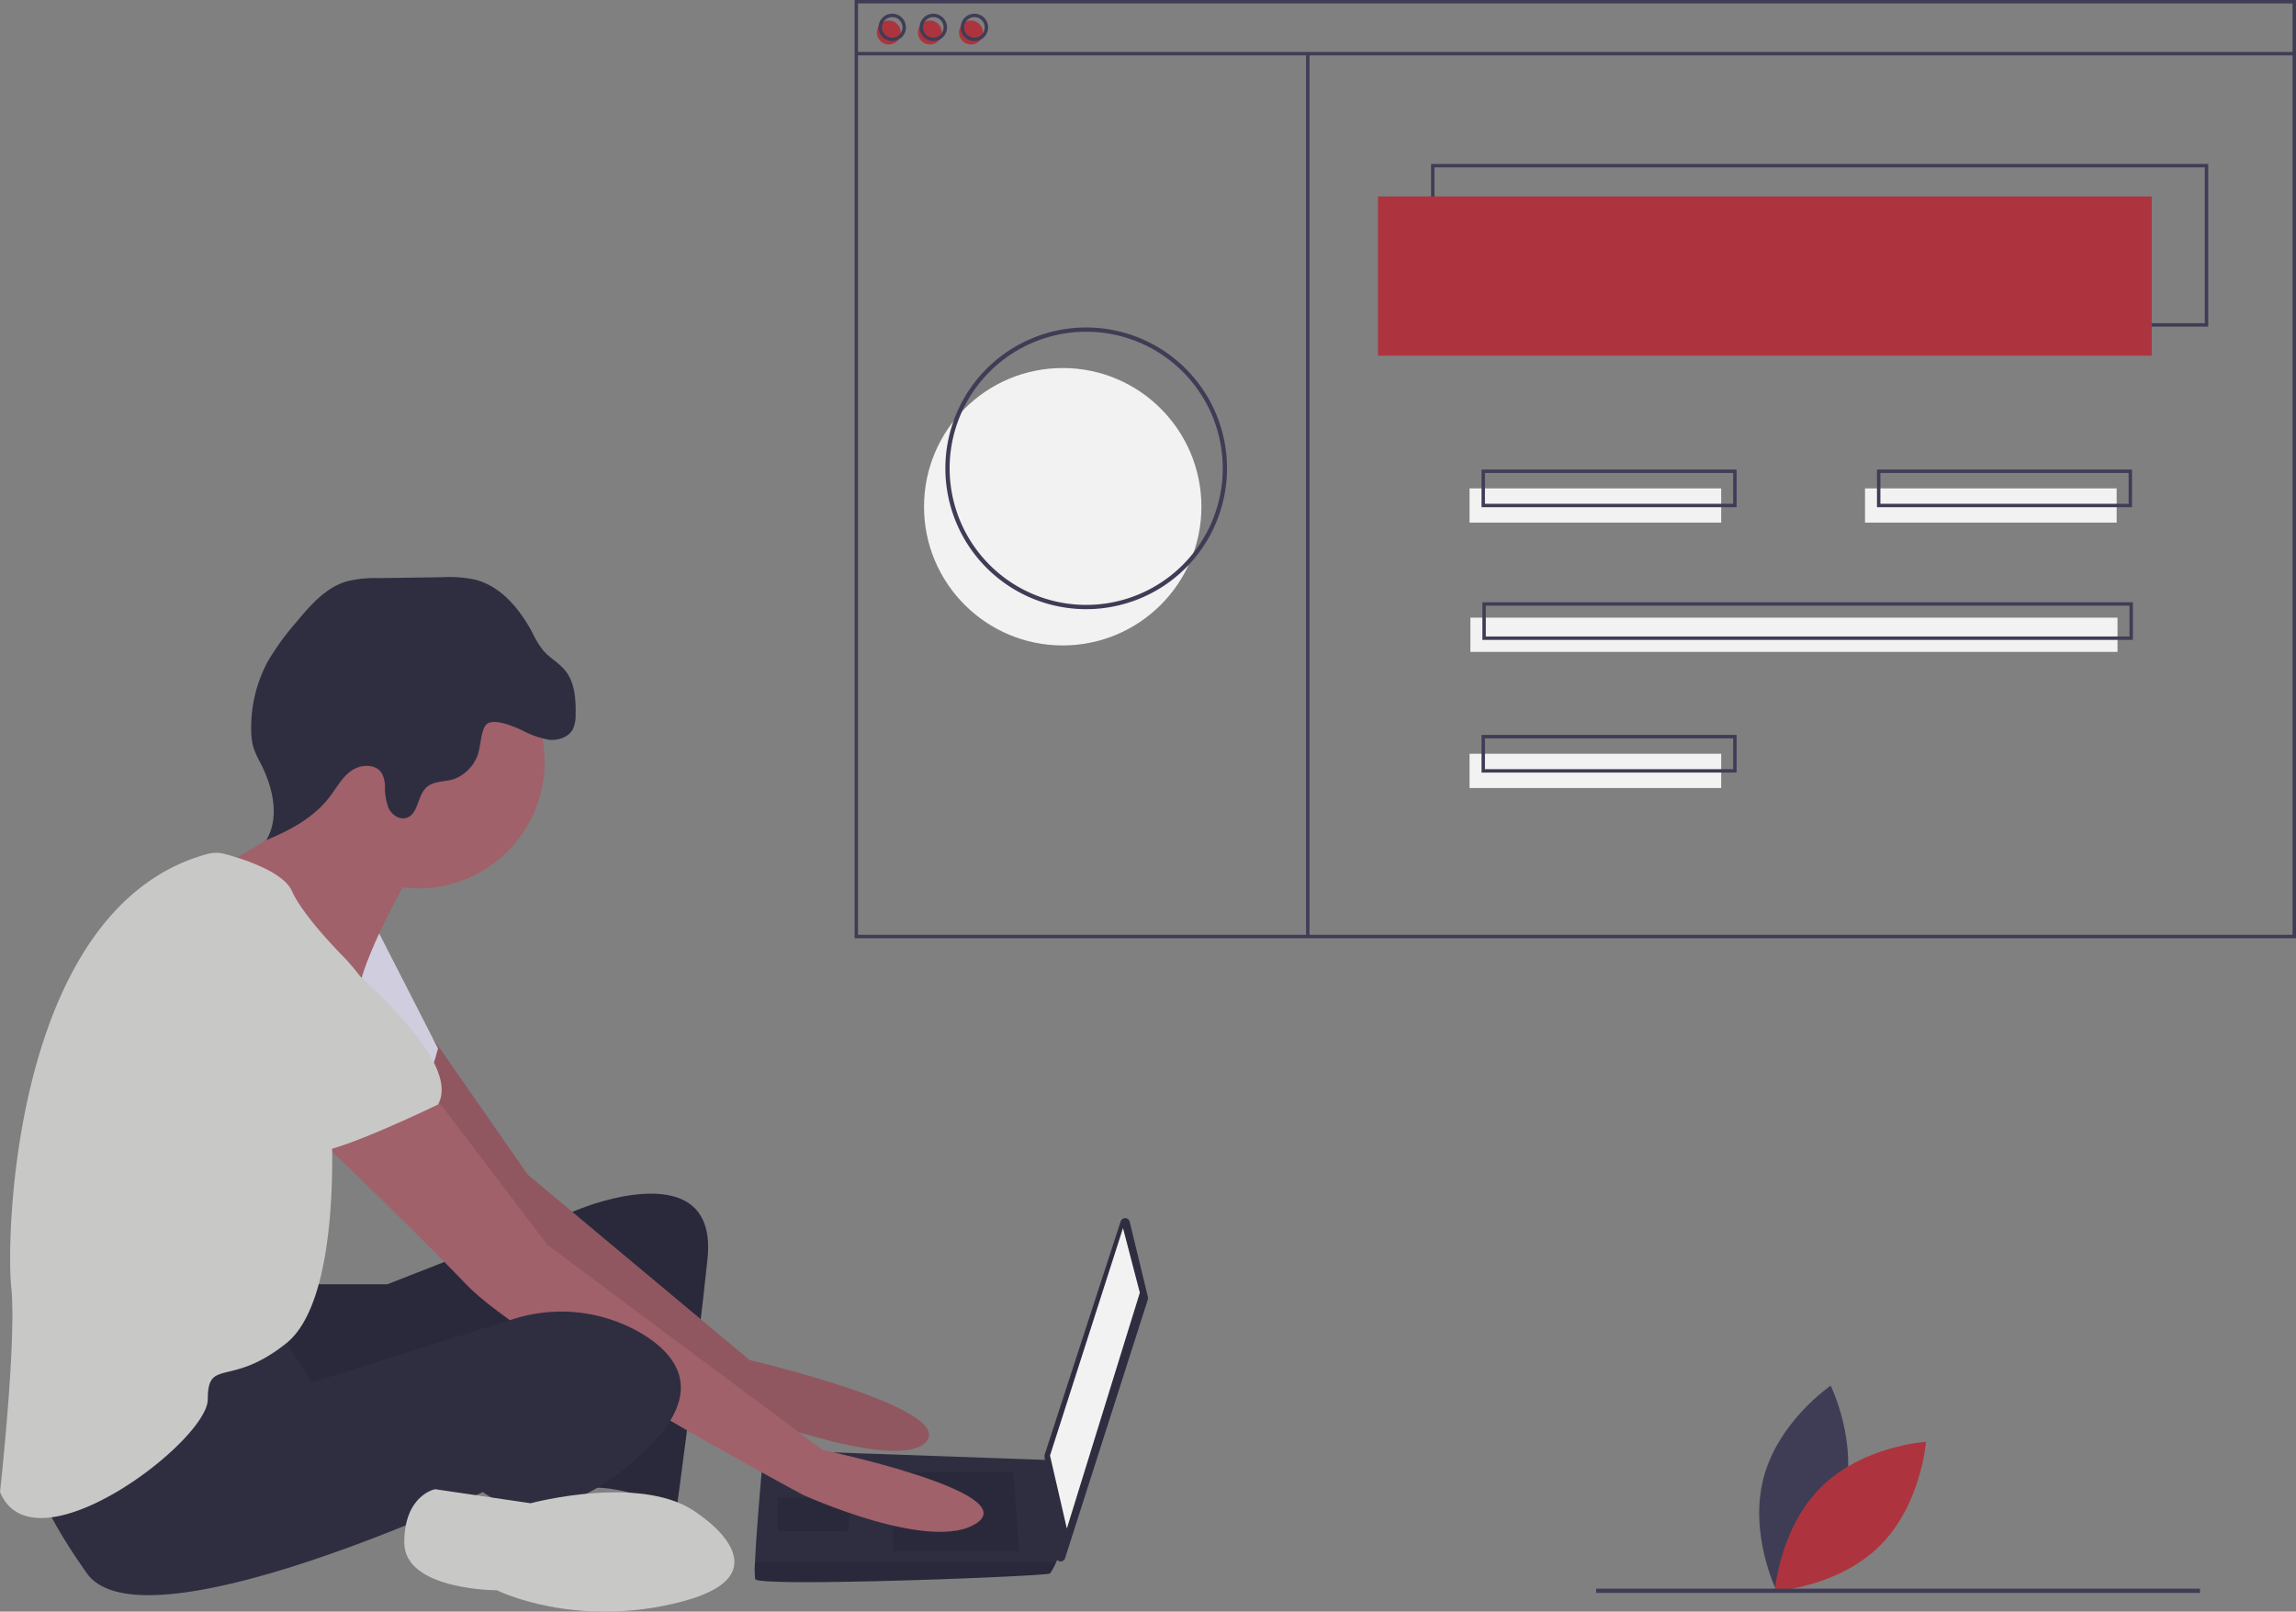 <svg xmlns="http://www.w3.org/2000/svg" width="550.444" height="386.325" viewBox="0 0 550.444 386.325">
  <rect x="0" y="0" width="550.444" height="386.325" fill="#808080" stroke="none"/>
  <g id="Portada" transform="translate(-273 -140)">
    <g id="Grupo_3" data-name="Grupo 3" transform="translate(273 140)">
      <path id="Trazado_7" data-name="Trazado 7" d="M906.737,748.872c-3.573,13.606-16.092,22.108-16.092,22.108s-6.727-13.557-3.154-27.162,16.092-22.108,16.092-22.108S910.309,735.266,906.737,748.872Z" transform="translate(-464.696 -389.558)" fill="#3f3d56"/>
      <path id="Trazado_8" data-name="Trazado 8" d="M904.9,758.848c-10.007,9.886-11.126,24.979-11.126,24.979s15.1-.937,25.112-10.823,11.127-24.979,11.127-24.979S914.9,748.961,904.9,758.848Z" transform="translate(-468.274 -402.412)" fill="#ad343e"/>
      <path id="Trazado_9" data-name="Trazado 9" d="M190.634,653.461H209.48l46.441-18.173s32.98-13.461,30.288,12.115-7.4,59.9-7.4,59.9-14.807-6.731-22.884-4.711-2.692-41.057-2.692-41.057-65.96,31.634-72.017,27.6-7.4-32.307-7.4-32.307Z" transform="translate(-116.598 -345.615)" fill="#2f2e41"/>
      <path id="Trazado_10" data-name="Trazado 10" d="M190.634,653.461H209.48l46.441-18.173s32.98-13.461,30.288,12.115-7.4,59.9-7.4,59.9-14.807-6.731-22.884-4.711-2.692-41.057-2.692-41.057-65.96,31.634-72.017,27.6-7.4-32.307-7.4-32.307Z" transform="translate(-116.598 -345.615)" opacity="0.1"/>
      <path id="Trazado_11" data-name="Trazado 11" d="M248.605,558.82l22.807,32.769,53.172,44.422s49.133,11.442,42.4,19.519-47.787-8.077-47.787-8.077-61.249-44.422-63.268-47.787-24.23-35-24.23-35Z" transform="translate(-144.877 -309.992)" fill="#a0616a"/>
      <path id="Trazado_12" data-name="Trazado 12" d="M248.605,558.82l22.807,32.769,53.172,44.422s49.133,11.442,42.4,19.519-47.787-8.077-47.787-8.077-61.249-44.422-63.268-47.787-24.23-35-24.23-35Z" transform="translate(-144.877 -309.992)" opacity="0.1"/>
      <path id="Trazado_13" data-name="Trazado 13" d="M217.072,507.092l14.807,28.942s-3.365,14.134-8.75,15.48-28.268-17.5-28.268-17.5Z" transform="translate(-126.882 -284.725)" fill="#d0cde1"/>
      <path id="Trazado_14" data-name="Trazado 14" d="M217.072,507.092l14.807,28.942s-3.365,14.134-8.75,15.48-28.268-17.5-28.268-17.5Z" transform="translate(-126.882 -284.725)" fill="#c8c8c7" opacity="0.1"/>
      <path id="Trazado_15" data-name="Trazado 15" d="M571.907,644.078l4.374,18.043a1.127,1.127,0,0,1-.022.609l-19.841,62a1.127,1.127,0,0,1-2.193-.216l-2.745-24.154a1.126,1.126,0,0,1,.048-.476l18.212-55.892a1.127,1.127,0,0,1,2.166.083Z" transform="translate(-301.074 -351.217)" fill="#2f2e41"/>
      <path id="Trazado_16" data-name="Trazado 16" d="M509.6,575.493l4.038,15.481-17.5,56.537-4.038-17.5Z" transform="translate(-240.372 -281.108)" fill="#f2f2f2"/>
      <path id="Trazado_17" data-name="Trazado 17" d="M415.806,782.786c.673,2.019,70-.673,70.671-1.346a14.613,14.613,0,0,0,1.481-2.692c.633-1.346,1.212-2.692,1.212-2.692l-2.692-21.794-68.652-2.436s-1.716,18.469-2.066,26.922A20.214,20.214,0,0,0,415.806,782.786Z" transform="translate(-234.753 -404.268)" fill="#2f2e41"/>
      <path id="Trazado_18" data-name="Trazado 18" d="M447.355,689.965,448.7,708.81H418.413V689.965Z" transform="translate(-204.38 -337.024)" opacity="0.1"/>
      <path id="Trazado_19" data-name="Trazado 19" d="M381.967,701.772l.181-.036-.854,8.113H364.467v-8.077Z" transform="translate(-178.029 -342.774)" opacity="0.1"/>
      <path id="Trazado_20" data-name="Trazado 20" d="M415.806,808.494c.673,2.019,70-.673,70.671-1.346a14.611,14.611,0,0,0,1.481-2.692h-72.2A20.2,20.2,0,0,0,415.806,808.494Z" transform="translate(-234.753 -429.976)" opacity="0.1"/>
      <circle id="Elipse_1" data-name="Elipse 1" cx="30.288" cy="30.288" r="30.288" transform="translate(69.998 152.369)" fill="#a0616a"/>
      <path id="Trazado_21" data-name="Trazado 21" d="M210.045,457.181s-10.1,17.5-12.115,26.922-30.288-18.846-30.288-18.846l-3.7-9.759s26.586-12.452,24.567-22.547S210.045,457.181,210.045,457.181Z" transform="translate(-111.778 -247.602)" fill="#a0616a"/>
      <path id="Trazado_22" data-name="Trazado 22" d="M233.746,584.722l27.6,36.345L327.3,670.2s47.787,10.1,37.018,17.5-41.73-6.731-41.73-6.731S255.957,645.3,241.823,630.49s-40.384-39.71-40.384-39.71Z" transform="translate(-130.095 -322.644)" fill="#a0616a"/>
      <path id="Trazado_23" data-name="Trazado 23" d="M135.028,691.241l8.077,12.788,48.2-15.165a37.9,37.9,0,0,1,31.555,3.807c8.413,5.3,13.8,13.714,1.683,26.165-24.23,24.9-40.384,11.442-40.384,11.442s-81.44,38.365-94.9,19.519-14.134-28.268-14.134-28.268S126.952,689.222,135.028,691.241Z" transform="translate(-68.395 -372.626)" fill="#2f2e41"/>
      <path id="Trazado_24" data-name="Trazado 24" d="M322.109,776.3s21.538,14.134-4.038,20.865-44.422-2.692-44.422-2.692-22.211,0-22.211-11.442,7.4-12.788,7.4-12.788l22.884,3.365S309.321,766.207,322.109,776.3Z" transform="translate(-154.518 -413.266)" fill="#c8c8c7"/>
      <path id="Trazado_25" data-name="Trazado 25" d="M244.6,379.528a22.582,22.582,0,0,0,6.347,2.273c2.241.267,4.793-.516,5.854-2.508a7.873,7.873,0,0,0,.665-3.561c.081-3.7-.186-7.691-2.528-10.552-1.491-1.82-3.666-2.968-5.209-4.744a22.417,22.417,0,0,1-2.633-4.3c-3-5.636-7.443-11.052-13.618-12.677a29.532,29.532,0,0,0-7.949-.608l-15.549.219a27.072,27.072,0,0,0-7.48.805c-5,1.513-8.649,5.722-11.986,9.747a60.956,60.956,0,0,0-6.874,9.487,33.29,33.29,0,0,0-3.946,16.311,15.261,15.261,0,0,0,.559,4.316,23.948,23.948,0,0,0,1.7,3.726c2.916,5.728,4.647,12.882,1.363,18.406,5.7-2.33,11.349-5.386,15.112-10.265,1.683-2.183,3-4.738,5.247-6.34s5.9-1.741,7.338.61a6.577,6.577,0,0,1,.742,3.081,14.12,14.12,0,0,0,.85,5.2c.748,1.6,2.53,2.894,4.232,2.415,2.93-.825,2.65-5.323,4.907-7.366,1.714-1.552,4.359-1.255,6.561-1.959a9.737,9.737,0,0,0,5.588-5.5c.834-1.87.822-6.764,2.4-7.777C238.27,376.691,242.769,378.71,244.6,379.528Z" transform="translate(-119.471 -204.49)" fill="#2f2e41"/>
      <path id="Trazado_26" data-name="Trazado 26" d="M111.726,472.3a7.988,7.988,0,0,1,4.158.011c4.321,1.16,14.006,4.231,16.083,8.9,2.692,6.058,12.115,15.48,12.115,15.48s12.788,12.788,10.1,21.538-12.788,18.846-12.788,18.846,2.692,41.73-10.769,52.5-18.846,3.365-18.846,13.461-41.73,41.729-49.807,22.211c0,0,4.038-36.345,2.692-49.133C63.334,563.515,65.276,484.879,111.726,472.3Z" transform="translate(-61.968 -267.6)" fill="#c8c8c7"/>
      <path id="Trazado_27" data-name="Trazado 27" d="M171.436,504.089s41.057,30.288,33.653,43.076c0,0-24.9,12.115-30.288,11.442s-26.249-24.23-31.634-26.249S135.091,493.992,171.436,504.089Z" transform="translate(-100.092 -282.394)" fill="#c8c8c7"/>
      <circle id="Elipse_2" data-name="Elipse 2" cx="33.25" cy="33.25" r="33.25" transform="translate(221.527 88.218)" fill="#f2f2f2"/>
      <path id="Trazado_28" data-name="Trazado 28" d="M918.976,188.2H732.649V149.207H918.976Zm-185.506-.821H918.154V150.028H733.47Z" transform="translate(-389.572 -109.91)" fill="#3f3d56"/>
      <rect id="Rectángulo_6" data-name="Rectángulo 6" width="185.505" height="38.168" transform="translate(330.354 47.095)" fill="#ad343e"/>
      <circle id="Elipse_3" data-name="Elipse 3" cx="2.873" cy="2.873" r="2.873" transform="translate(210.215 4.925)" fill="#ad343e"/>
      <circle id="Elipse_4" data-name="Elipse 4" cx="2.873" cy="2.873" r="2.873" transform="translate(220.064 4.925)" fill="#ad343e"/>
      <circle id="Elipse_5" data-name="Elipse 5" cx="2.873" cy="2.873" r="2.873" transform="translate(229.914 4.925)" fill="#ad343e"/>
      <path id="Trazado_29" data-name="Trazado 29" d="M808.051,297.29H462.487V72.386H808.052Zm-344.744-.821H807.23V73.207H463.308Z" transform="translate(-257.608 -72.386)" fill="#3f3d56"/>
      <rect id="Rectángulo_7" data-name="Rectángulo 7" width="344.744" height="0.821" transform="translate(205.29 12.45)" fill="#3f3d56"/>
      <path id="Trazado_30" data-name="Trazado 30" d="M477,85.371a3.283,3.283,0,1,1,3.283-3.283A3.283,3.283,0,0,1,477,85.371Zm0-5.746a2.462,2.462,0,1,0,2.462,2.462A2.462,2.462,0,0,0,477,79.625Z" transform="translate(-263.094 -75.521)" fill="#3f3d56"/>
      <path id="Trazado_31" data-name="Trazado 31" d="M496.258,85.371a3.283,3.283,0,1,1,3.283-3.283A3.283,3.283,0,0,1,496.258,85.371Zm0-5.746a2.462,2.462,0,1,0,2.462,2.462,2.462,2.462,0,0,0-2.462-2.462Z" transform="translate(-272.5 -75.521)" fill="#3f3d56"/>
      <path id="Trazado_32" data-name="Trazado 32" d="M515.514,85.371a3.283,3.283,0,1,1,3.283-3.283,3.283,3.283,0,0,1-3.283,3.283Zm0-5.746a2.462,2.462,0,1,0,2.463,2.462,2.462,2.462,0,0,0-2.463-2.462Z" transform="translate(-281.905 -75.521)" fill="#3f3d56"/>
      <rect id="Rectángulo_8" data-name="Rectángulo 8" width="0.821" height="211.952" transform="translate(313.115 12.86)" fill="#3f3d56"/>
      <rect id="Rectángulo_9" data-name="Rectángulo 9" width="60.33" height="8.208" transform="translate(352.311 117.069)" fill="#f2f2f2"/>
      <rect id="Rectángulo_10" data-name="Rectángulo 10" width="60.33" height="8.208" transform="translate(447.116 117.069)" fill="#f2f2f2"/>
      <path id="Trazado_33" data-name="Trazado 33" d="M817.468,301.449H756.317V292.42h61.151Zm-60.33-.821h59.51v-7.387H757.138Z" transform="translate(-401.133 -179.865)" fill="#3f3d56"/>
      <rect id="Rectángulo_11" data-name="Rectángulo 11" width="60.33" height="8.208" transform="translate(352.311 180.683)" fill="#f2f2f2"/>
      <path id="Trazado_34" data-name="Trazado 34" d="M817.468,425.807H756.317v-9.029h61.151Zm-60.33-.821h59.51V417.6H757.138Z" transform="translate(-401.133 -240.61)" fill="#3f3d56"/>
      <rect id="Rectángulo_12" data-name="Rectángulo 12" width="155.135" height="8.208" transform="translate(352.516 148.055)" fill="#f2f2f2"/>
      <path id="Trazado_35" data-name="Trazado 35" d="M912.676,363.628H756.718V354.6H912.674Zm-155.137-.82H911.853v-7.388H757.539Z" transform="translate(-401.329 -210.237)" fill="#3f3d56"/>
      <path id="Trazado_36" data-name="Trazado 36" d="M1002.8,301.449H941.651V292.42H1002.8Zm-60.33-.821h59.509v-7.387H942.472Z" transform="translate(-491.663 -179.865)" fill="#3f3d56"/>
      <path id="Trazado_37" data-name="Trazado 37" d="M538.793,293.367a33.761,33.761,0,1,1,33.761-33.761,33.761,33.761,0,0,1-33.761,33.761Zm0-66.5a32.738,32.738,0,1,0,32.738,32.738,32.738,32.738,0,0,0-32.738-32.738Z" transform="translate(-278.389 -147.345)" fill="#3f3d56"/>
      <rect id="Rectángulo_13" data-name="Rectángulo 13" width="144.764" height="1.023" transform="translate(382.661 380.816)" fill="#3f3d56"/>
    </g>
  </g>
</svg>
